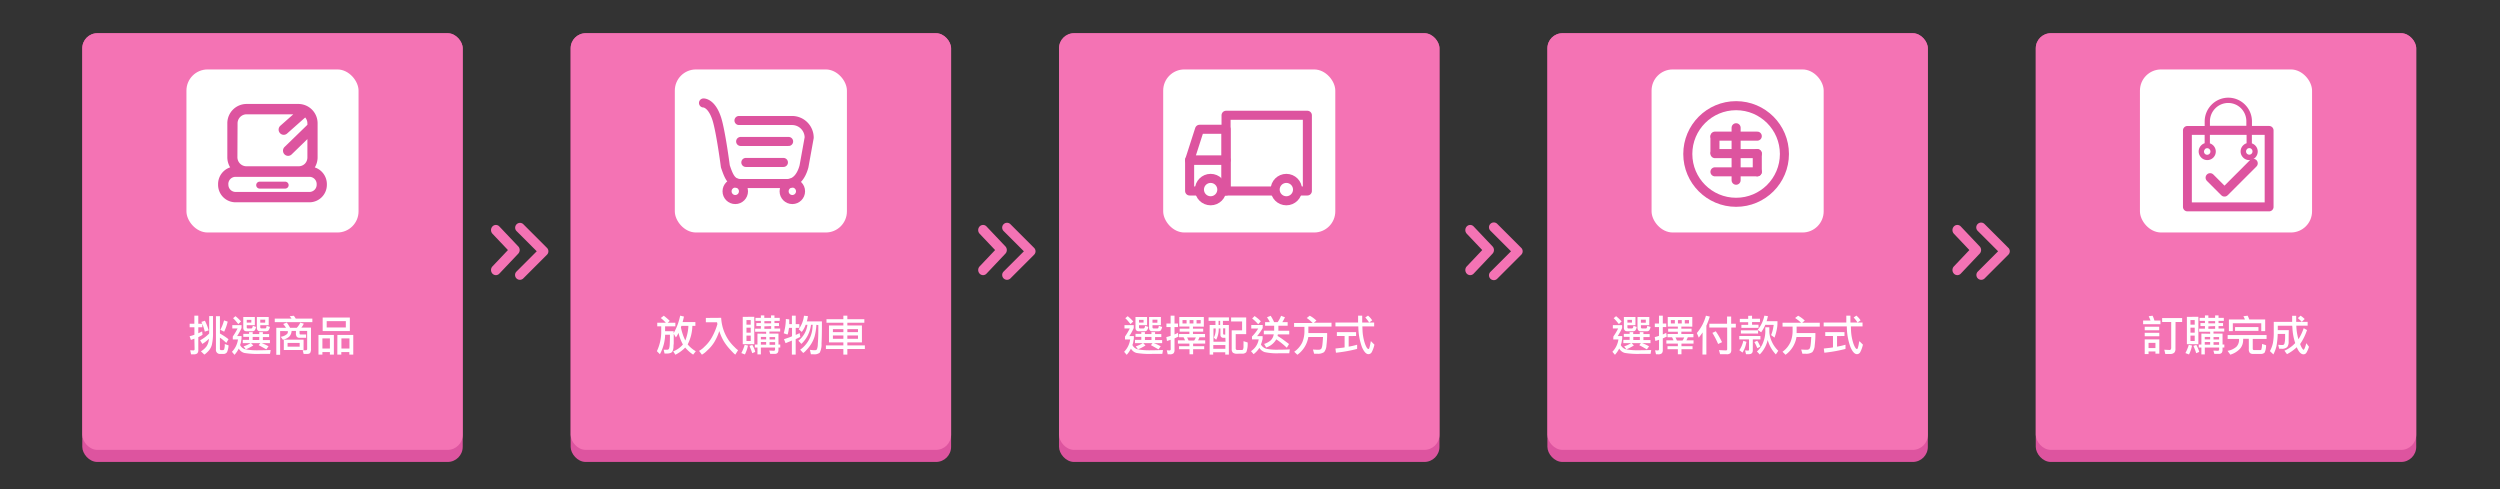 <svg id="圖層_1" data-name="圖層 1" xmlns="http://www.w3.org/2000/svg" viewBox="0 0 828 162"><rect x="0" y="0" width="828" height="162" fill="#333333" stroke="none"/><title>buy-process-diagram</title><rect x="27.25" y="11" width="126" height="142" rx="5" ry="5" style="fill:#dd549f"/><rect x="27.25" y="11" width="126" height="138" rx="5" ry="5" style="fill:#f473b4"/><rect x="61.75" y="23" width="57" height="54" rx="7" ry="7" style="fill:#fff"/><g id="_5" data-name="5"><path d="M171.66,81.62,165.38,75a1.56,1.56,0,0,0-2.28,0,1.77,1.77,0,0,0,0,2.41l5.13,5.41-5.13,5.41a1.77,1.77,0,0,0,0,2.4,1.56,1.56,0,0,0,2.28,0L171.66,84A1.77,1.77,0,0,0,171.66,81.62Zm9.5.48-7.9-7.9A1.6,1.6,0,0,0,171,76.45l6.77,6.77L171,90a1.6,1.6,0,0,0,2.26,2.26l7.9-7.9A1.6,1.6,0,0,0,181.16,82.1Z" style="fill:#f473b4"/></g><g id="_5-2" data-name="5"><path d="M342.5,82.1l-7.9-7.9a1.6,1.6,0,0,0-2.26,2.26l6.77,6.77L332.34,90a1.6,1.6,0,0,0,2.26,2.26l7.9-7.9A1.6,1.6,0,0,0,342.5,82.1Zm-9.5-.48L326.73,75a1.56,1.56,0,0,0-2.28,0,1.77,1.77,0,0,0,0,2.41l5.13,5.41-5.13,5.41a1.77,1.77,0,0,0,0,2.4,1.56,1.56,0,0,0,2.28,0L333,84A1.77,1.77,0,0,0,333,81.62Z" style="fill:#f473b4"/></g><g id="_5-3" data-name="5"><path d="M503.84,82.1l-7.9-7.9a1.6,1.6,0,1,0-2.26,2.26l6.77,6.77L493.68,90a1.6,1.6,0,1,0,2.26,2.26l7.9-7.9A1.6,1.6,0,0,0,503.84,82.1Zm-9.5-.48L488.07,75a1.56,1.56,0,0,0-2.28,0,1.77,1.77,0,0,0,0,2.41l5.13,5.41-5.13,5.41a1.77,1.77,0,0,0,0,2.4,1.56,1.56,0,0,0,2.28,0L494.34,84A1.77,1.77,0,0,0,494.34,81.62Z" style="fill:#f473b4"/></g><g id="_5-4" data-name="5"><path d="M655.68,81.62,649.41,75a1.56,1.56,0,0,0-2.28,0,1.77,1.77,0,0,0,0,2.41l5.13,5.41-5.13,5.41a1.77,1.77,0,0,0,0,2.4,1.56,1.56,0,0,0,2.28,0L655.68,84A1.77,1.77,0,0,0,655.68,81.62Zm9.5.48-7.9-7.9A1.6,1.6,0,0,0,655,76.45l6.77,6.77L655,90a1.6,1.6,0,0,0,2.26,2.26l7.9-7.9A1.6,1.6,0,0,0,665.19,82.1Z" style="fill:#f473b4"/></g><path d="M78,67h24.52a5.79,5.79,0,0,0,5.74-5.83V61a5.83,5.83,0,0,0-4-5.55,6.47,6.47,0,0,0,.93-3.34V40.85a6.39,6.39,0,0,0-6.33-6.42H81.64a6.39,6.39,0,0,0-6.35,6.42V52.09a6.45,6.45,0,0,0,.94,3.34,5.83,5.83,0,0,0-4,5.55v.2A5.79,5.79,0,0,0,78,67Zm.68-26.14a3,3,0,0,1,3-3H97.14l-4.28,3.78a1.73,1.73,0,0,0-.16,2.42,1.67,1.67,0,0,0,2.38.17l6-5.32a3,3,0,0,1,.73,1.95v.49l-.08.06-7.48,7.26a1.73,1.73,0,0,0-.05,2.42,1.67,1.67,0,0,0,2.39.05l5.22-5.07v6A3,3,0,0,1,101,54.2a2.92,2.92,0,0,1-2.09.87H81.63a3,3,0,0,1-3-3ZM75.62,61A2.39,2.39,0,0,1,78,58.57h24.52a2.39,2.39,0,0,1,2.36,2.4v.2a2.39,2.39,0,0,1-2.36,2.4H78a2.39,2.39,0,0,1-2.36-2.4Z" style="fill:#dd549f"/><path d="M86,62.46h8.45a1.14,1.14,0,0,0,0-2.29H86a1.14,1.14,0,0,0,0,2.29Z" style="fill:#dd549f"/><path d="M64.38,112.16l-.46.18-.69.24-.43-1.22.9-.25q.5-.17.69-.25v-2.48H62.82v-1.16h1.55v-2.66h1.3v2.66H67v1.16H65.68v2l.57-.27a5.5,5.5,0,0,0,.7-.36l.13,1.11a5.23,5.23,0,0,1-.69.45l-.71.35v4.24a1.62,1.62,0,0,1-.31,1.11,1.78,1.78,0,0,1-1.29.34h-.8L63,116l1,.06a.39.39,0,0,0,.45-.43Zm4.84,0-.2.21a10.65,10.65,0,0,1-2,1.53l-.74-1.19a12.25,12.25,0,0,0,3-2.25v-5.77h1.27V110a17.28,17.28,0,0,1-.39,4.23,5,5,0,0,1-1.28,2.19q-1,1-1.23,1l-1.11-1.06a6.26,6.26,0,0,0,1.88-1.67,5.07,5.07,0,0,0,.77-2.39A1.46,1.46,0,0,1,69.22,112.12Zm-1.39-2.32q-.08-.31-.13-.5a15.7,15.7,0,0,0-1-2.73l1.16-.39a15.56,15.56,0,0,1,1.16,2.9l.1.29Zm5,2v3.67a.4.4,0,0,0,.45.45h.5a.48.48,0,0,0,.47-.28,5.18,5.18,0,0,0,.2-1.43,2.09,2.09,0,0,1,0-.31l1.25.45a6.38,6.38,0,0,1-.49,2.21,1.35,1.35,0,0,1-1.3.62H73a1.32,1.32,0,0,1-1.48-1.5v-11h1.32v5.74l.5.29a20,20,0,0,1,2.34,1.6l-.73,1.23A18.11,18.11,0,0,0,73.11,112Zm.15-2.6a14.39,14.39,0,0,0,1.13-2.81l.11-.32,1.19.41a16.06,16.06,0,0,1-1.16,3.33Z" style="fill:#fff"/><path d="M77.1,111.46l.14-.21a18.85,18.85,0,0,0,1.44-2.46H76.94v-1.11H80v.94l-.18.41a18.77,18.77,0,0,1-1.29,2.28H80v.78l-.17,1.06a4.46,4.46,0,0,1-.31,1.11,2.66,2.66,0,0,0,1.85,1.46,22.21,22.21,0,0,0,4.39.29q1.68,0,3.22-.07a6.63,6.63,0,0,0,.67,0l-.22,1.27H86.08a25.69,25.69,0,0,1-5.15-.31,3,3,0,0,1-1.85-1.45,8.94,8.94,0,0,1-1.41,2.07l-.85-1a7.26,7.26,0,0,0,2-4.09H77.1Zm1.83-4.13-.83-1a10.59,10.59,0,0,0-.91-.94l.81-.67.32.27a14.8,14.8,0,0,1,1.51,1.47Zm1.48,5.24h2.07v-1H80.58v-1h1.92V110h1.19v.64h2.17V110h1.2v.64h2.07v1H87.06v1H89.4v1h-9Zm4-4.87H81.72v.69q0,.39.36.39h1.15q.38,0,.5-.87l1.06.36a2.56,2.56,0,0,1-.43,1.15,1.05,1.05,0,0,1-.82.29H81.63q-1.06,0-1.06-1.22V105H84.4Zm-.52,6.72a16.91,16.91,0,0,1-2.48,1.29l-.74-1a10.4,10.4,0,0,0,2.41-1.12Zm-.64-8.48H81.72v.9h1.51Zm2.62,5.66H83.68v1h2.17ZM89,107.7H86.2v.64a.38.38,0,0,0,.42.43h1.2a.34.34,0,0,0,.36-.28l.13-.57,1.09.35a2.79,2.79,0,0,1-.49,1.2,1.11,1.11,0,0,1-.78.24h-2q-1.06,0-1.06-1.22V105H89Zm-2.69,5.84.25.08a12,12,0,0,1,2.38,1.08l-.74,1L86.92,115l-1-.55-.25-.13Zm1.54-7.67H86.2v1h1.62Z" style="fill:#fff"/><path d="M103.45,105.53v1.15H91v-1.15h5.57l-.28-.38-.35-.42,1.36-.15a3.94,3.94,0,0,1,.38.5l.28.45Zm-2.83,1.68-.11.21a5.07,5.07,0,0,1-.71,1.09H103v7a2.52,2.52,0,0,1-.26,1.34q-.26.38-1.11.38h-1.06l-.32-1.23,1,0q.48,0,.48-.43V109.6H99.21v.76c0,.28.11.42.32.42h1.85v1.11H99.24a1.26,1.26,0,0,1-.91-.31,1.89,1.89,0,0,1-.32-1.32v-.66H96.58a3,3,0,0,1-.69,1.8,4,4,0,0,1-1.76,1l-.43.14-.71-1a3.85,3.85,0,0,0,1.61-.57q.69-.45.72-.8c0-.24,0-.41.06-.51H92.78v7.84H91.51v-8.93h3.21a6.14,6.14,0,0,0-.43-.64l-.49-.62,1.18-.48.11.15a12,12,0,0,1,.9,1.43l.08.15h2.23a5.91,5.91,0,0,0,1.16-1.72Zm-.08,8.72H94v-3.44h6.55Zm-1.29-2.34h-4v1.22h4Z" style="fill:#fff"/><path d="M105.48,110.94h5.1v6.5h-1.32v-.84h-2.48v.84h-1.3Zm3.78,1.13h-2.48v3.37h2.48Zm-2.39-6.9h9v4.47h-9Zm7.67,1.19H108.2v2.1h6.34Zm-2.8,4.58H117v6.5h-1.3v-.84h-2.66v.84h-1.32Zm4,1.13h-2.66v3.37h2.66Z" style="fill:#fff"/><rect x="189" y="11" width="126" height="142" rx="5" ry="5" style="fill:#dd549f"/><rect x="189" y="11" width="126" height="138" rx="5" ry="5" style="fill:#f473b4"/><rect x="223.5" y="23" width="57" height="54" rx="7" ry="7" style="fill:#fff"/><path d="M223.06,114.71a4.2,4.2,0,0,1-.21,1.36,1.43,1.43,0,0,1-.6.77,3.5,3.5,0,0,1-1.59.24h-.56l-.29-1.25q.5,0,1.11,0a.65.65,0,0,0,.68-.41,5.35,5.35,0,0,0,.22-1.45q.06-1,.06-2.3v-.18q0-.57,0-.63H220.3a14.44,14.44,0,0,1-1.74,6.45l-1-1A15.15,15.15,0,0,0,219,109.5v-1.43h-1.32v-1.19h2.84a13.42,13.42,0,0,0-1.67-1.55l1-.77.43.35q.78.63,1.26,1.09l.28.28-.67.6h2.53v1.19h-3.4v1.62h2.83v.66a19.74,19.74,0,0,0,2.16-5.81l1.26.31-.21.9-.24.92h4.23v1.25h-1a14.12,14.12,0,0,1-1.55,6.15,10.17,10.17,0,0,0,2.69,2.27l-.88,1.11a12.14,12.14,0,0,1-2.63-2.34l-.38.38a12.12,12.12,0,0,1-2.87,2l-.73-1.13a7.79,7.79,0,0,0,3.22-2.27,14.43,14.43,0,0,1-1.34-3.37l-.13-.46-.36.73a4.47,4.47,0,0,1-.5.76l-.71-1.19v1.36q0,1.46,0,1.88C223.08,114.21,223.06,114.53,223.06,114.71Zm2.62-6.79-.08.24-.08.27a17.39,17.39,0,0,0,1.46,4.35,15.59,15.59,0,0,0,1-4.44c0-.11,0-.25,0-.42Z" style="fill:#fff"/><path d="M238.85,105.26a14.61,14.61,0,0,0,2.65,7.67,14.85,14.85,0,0,0,1.82,2.06,7,7,0,0,0,1.13,1l-.9,1.44q-.21,0-1.68-1.61a17.26,17.26,0,0,1-2.27-3,16.87,16.87,0,0,1-1.37-3.18,17.81,17.81,0,0,1-1.67,3.7,12.8,12.8,0,0,1-2.4,2.81,7.35,7.35,0,0,1-1.69,1.32l-.94-1.26a7.22,7.22,0,0,0,1.78-1.37,12.21,12.21,0,0,0,2.63-3.42,20.64,20.64,0,0,0,1.67-4.08l-.13-.6h-3.7v-1.44Z" style="fill:#fff"/><path d="M247.72,114.46a11.49,11.49,0,0,1-1,2.93l-1.19-.45a14,14,0,0,0,1.11-2.74Zm2.1-9.53V114H246v-9.06ZM248.64,106h-1.41v1.54h1.41Zm-1.41,4.19h1.41v-1.67h-1.41Zm0,2.76h1.41v-1.79h-1.41Zm2.91,3.6-1,.43-.13-.39q-.15-.46-.29-.8l-.5-1.23.94-.32.1.17A10.12,10.12,0,0,1,250,116Q250,116.21,250.14,116.53Zm3.61-6v-.69H250.1v-1H252V108h-1.5v-1H252v-.73h-1.78v-1H252v-.8h1.13v.8h2.24v-.8h1.13v.8h1.75v1h-1.75v.73H258v1h-1.5v.8h1.89v1h-3.56v.69h3v3.61h.59v1h-.59v.67a1.82,1.82,0,0,1-.26,1.07,1.25,1.25,0,0,1-1.06.36h-1.41l-.31-1.09,1.43.07q.48,0,.48-.45v-.63H252v2.27h-1.13v-2.27H250v-1h.87v-3.61Zm0,1.85v-.81H252v.81Zm0,1.76v-.88H252v.88Zm1.65-7.07v-.73h-2.24v.73Zm-2.24,1v.8h2.24V108Zm3.56,4.35v-.81h-1.85v.81Zm0,1.76v-.88h-1.85v.88Z" style="fill:#fff"/><path d="M260.79,110.8l-1.22-.42a17.52,17.52,0,0,0,.7-4.35,3.15,3.15,0,0,1,0-.38l1.13.13v.83l0,.74h.88v-2.79h1.26v2.79h1.2v1.25h-1.2v2.32l.6-.25.57-.28.13-.07.22,1.27-.83.41-.7.32v5.12h-1.26v-4.65q-.5.24-1.09.46l-1,.41-.52-1.32,1.43-.48a10.87,10.87,0,0,0,1.23-.49v-2.79h-1l-.18,1.11c-.06.29-.13.6-.22.92Zm9.59-3.22a18.52,18.52,0,0,1-.58,3.83,10.46,10.46,0,0,1-1.41,2.93,12.52,12.52,0,0,1-1.46,1.77,4.09,4.09,0,0,1-.91.8l-1-1.08a9.86,9.86,0,0,0,4.09-7.5l.06-.76h-.57a10.37,10.37,0,0,1-3.18,6.33l-1-1.06a8,8,0,0,0,3-5.26h-.6l-.07.21a7.08,7.08,0,0,1-1.22,2.14l-1-.87a9.58,9.58,0,0,0,1.75-4.49l1.32.13-.17.91a7.19,7.19,0,0,1-.21.83h5v1q0,3.95-.13,6.36a6.09,6.09,0,0,1-.59,3,2.84,2.84,0,0,1-2.1.54c-.35,0-.62,0-.83,0l-.32-1.48a11.58,11.58,0,0,0,1.5.13,1,1,0,0,0,.78-.23,4.78,4.78,0,0,0,.33-1.83q.17-2.07.17-4.94v-.69q0-.57,0-.63Z" style="fill:#fff"/><path d="M280.64,104.56v1.15h5.63v1.19h-5.63v.9h4.83v5.6h-4.83v1h5.8v1.19h-5.8v1.85h-1.32v-1.85h-5.78V114.4h5.78v-1h-4.76v-5.6h4.76v-.9h-5.59v-1.19h5.59v-1.15ZM279.33,110v-1h-3.47v1Zm0,2.21v-1.11h-3.47v1.11Zm4.84-2.21v-1h-3.53v1Zm0,2.21v-1.11h-3.53v1.11Z" style="fill:#fff"/><rect x="350.75" y="11" width="126" height="142" rx="5" ry="5" style="fill:#dd549f"/><rect x="350.75" y="11" width="126" height="138" rx="5" ry="5" style="fill:#f473b4"/><rect x="385.25" y="23" width="57" height="54" rx="7" ry="7" style="fill:#fff"/><path d="M372.6,111.46l.14-.21a18.85,18.85,0,0,0,1.44-2.46h-1.75v-1.11h3.07v.94l-.18.41a18.77,18.77,0,0,1-1.29,2.28h1.5v.78l-.17,1.06a4.46,4.46,0,0,1-.31,1.11,2.66,2.66,0,0,0,1.85,1.46,22.21,22.21,0,0,0,4.39.29q1.68,0,3.22-.07a6.63,6.63,0,0,0,.67,0l-.22,1.27h-3.39a25.69,25.69,0,0,1-5.15-.31,3,3,0,0,1-1.85-1.45,8.94,8.94,0,0,1-1.41,2.07l-.85-1a7.26,7.26,0,0,0,2-4.09H372.6Zm1.83-4.13-.83-1a10.59,10.59,0,0,0-.91-.94l.81-.67.32.27a14.8,14.8,0,0,1,1.51,1.47Zm1.48,5.24H378v-1h-1.92v-1H378V110h1.19v.64h2.17V110h1.2v.64h2.07v1h-2.07v1h2.34v1h-9Zm4-4.87h-2.67v.69q0,.39.36.39h1.15q.38,0,.5-.87l1.06.36a2.56,2.56,0,0,1-.43,1.15,1.05,1.05,0,0,1-.82.29h-1.93q-1.06,0-1.06-1.22V105h3.84Zm-.52,6.72a16.91,16.91,0,0,1-2.48,1.29l-.74-1a10.4,10.4,0,0,0,2.41-1.12Zm-.64-8.48h-1.51v.9h1.51Zm2.62,5.66h-2.17v1h2.17Zm3.12-3.89H381.7v.64a.38.38,0,0,0,.42.43h1.2a.34.34,0,0,0,.36-.28l.13-.57,1.09.35a2.79,2.79,0,0,1-.49,1.2,1.11,1.11,0,0,1-.78.24h-2q-1.06,0-1.06-1.22V105h3.92Zm-2.69,5.84.25.08a12,12,0,0,1,2.38,1.08l-.74,1-1.26-.71-1-.55-.25-.13Zm1.54-7.67H381.7v1h1.62Z" style="fill:#fff"/><path d="M387.72,112.54l-.55.18-.67.21-.2-1.29.78-.2.63-.21v-2.9h-1.39v-1.18h1.39v-2.6H389v2.6h1.15v1.18H389v2.44l.6-.27a1.82,1.82,0,0,0,.53-.28l.17,1.27-.56.25-.74.34v3.82a1.62,1.62,0,0,1-.31,1.1,1.72,1.72,0,0,1-1.27.34h-.67l-.31-1.33.84.06q.46,0,.46-.43Zm7.39-4.38v.7h3.39v1h-3.39v.76h4v1.08h-1.85l-.22.55a3.24,3.24,0,0,1-.22.39l0,.08h2.34v1.09h-4v.85h3.67v1h-3.67v1.68h-1.19v-1.68H390.5v-1h3.43v-.85h-3.81v-1.09h2.37l-.24-.53-.25-.49h-1.5v-1.08h3.43v-.76h-3.22v-1h3.22v-.7h-3.35V105h8.13v3.19ZM391.64,106v1.13H393V106Zm3.86,6.78a3.61,3.61,0,0,0,.32-.5l.25-.52h-2.91a3.28,3.28,0,0,1,.25.49l.24.53ZM394,106v1.13h1.27V106Zm3.67,1.12V106h-1.37v1.13Z" style="fill:#fff"/><path d="M407,107.64v9.8H405.8v-.78h-4v.78h-1.16v-9.8h1.92v-1.36h-2.28v-1.15h6.75v1.15h-2v1.36Zm-1.16,4.24h-.64a.92.92,0,0,1-1-1v-2.09h-.56a7.51,7.51,0,0,1-.85,3.74l-.77-.7a5.86,5.86,0,0,0,.62-2.52q0-.2,0-.52h-.74v4.4h4Zm-4,3.65h4v-1.25h-4Zm2.28-7.9v-1.36h-.53v1.36Zm1.68,1.12h-.7v1.72q0,.36.38.36h.32Zm4,8.4a2.16,2.16,0,0,1-1.5-.37,1.64,1.64,0,0,1-.36-1.18v-6.19h3.44v-2.94h-3.64v-1.32h5v5.52h-3.47v4.66a.53.53,0,0,0,.6.6h1.34a.57.57,0,0,0,.46-.17,2.18,2.18,0,0,0,.18-1q0-.83,0-1.46V113l1.36.42a7.49,7.49,0,0,1-.43,3.21,1.77,1.77,0,0,1-1.48.5Z" style="fill:#fff"/><path d="M414.65,111.46l.24-.24a13.18,13.18,0,0,0,1.83-2.41h-2.3v-1.16h3.79v1a16.28,16.28,0,0,1-1.86,2.67h1.83v.81c0,.12,0,.22-.06.29a10,10,0,0,1-.5,1.69,3,3,0,0,0,1.82,1.41,17.18,17.18,0,0,0,3.86.3q2.1,0,3.89-.11L427,117h-3.36a18.32,18.32,0,0,1-4.78-.38,3.31,3.31,0,0,1-1.76-1.41,7.24,7.24,0,0,1-1.92,2.09l-.85-1a5.75,5.75,0,0,0,2.48-3.53l.07-.35h-2.21Zm2.07-4.09-.31-.32a15,15,0,0,0-1.69-1.57l.8-.8a11.93,11.93,0,0,1,2.07,1.74Zm6,5a5.93,5.93,0,0,1-3.37,2.72l-.67-1.18a6.3,6.3,0,0,0,2.18-1.18,3.5,3.5,0,0,0,1-2h-3.28v-1.22H422l0-.78v-.85h-3V106.7h1.57q-.21-.45-.41-.78l-.53-.84,1.22-.49a14.81,14.81,0,0,1,1.06,1.93l.08.18h1.15a8.19,8.19,0,0,0,1-1.75l.15-.36,1.29.5-.48.94a4,4,0,0,1-.42.67h1.79v1.19H423.4v.88l0,.76H427v1.22h-3.78l-.08.52a23.68,23.68,0,0,1,2,1.34l1.79,1.33-.74,1.23A23.87,23.87,0,0,0,422.74,112.41Z" style="fill:#fff"/><path d="M433.1,105.54l-.31-.22,1-.76a10.43,10.43,0,0,1,2.21,1.62l-.85.7H441v1.29h-7.67v.92q0,.74,0,1.22h6.22a30.69,30.69,0,0,1-.23,4.11,3.87,3.87,0,0,1-.78,2.2,3.52,3.52,0,0,1-2.3.53q-.66,0-1,0l-.39-1.39q.77.07,1.51.07h.43a1.06,1.06,0,0,0,.83-.34,3,3,0,0,0,.31-1q.13-.75.25-2.88h-4.86a9,9,0,0,1-3.63,5.89l-1.05-1a7.92,7.92,0,0,0,2.68-3.12,9.57,9.57,0,0,0,.71-3.79v-1.33H428.6v-1.29h6.15A13.63,13.63,0,0,0,433.1,105.54Z" style="fill:#fff"/><path d="M455.12,106.83v1.27h-3.91l.06,1.4a16,16,0,0,0,.83,4.4q.64,1.69,1.13,1.69c.11,0,.2-.09.27-.27a13.2,13.2,0,0,0,.36-1.51q.06-.31.17-.84l1.18,1.18a10,10,0,0,1-.87,2.44,1.26,1.26,0,0,1-1.1.71q-1.13,0-2.14-2.29a20.33,20.33,0,0,1-1.22-6.91H442.3v-1.27h7.5v-2.27h1.36v2.27Zm-8.44,4.47v3.51a24,24,0,0,0,2.8-.64v1.39a46.7,46.7,0,0,1-6.3,1.18l-.71.08-.17-1.39,1.46-.17q.9-.08,1.57-.2v-3.77h-2.56V110h6.37v1.29Zm6.79-4.48-.14-.21a13.21,13.21,0,0,0-1.15-1.46l.9-.62a7.36,7.36,0,0,1,1.4,1.57Z" style="fill:#fff"/><rect x="512.5" y="11" width="126" height="142" rx="5" ry="5" style="fill:#dd549f"/><rect x="512.5" y="11" width="126" height="138" rx="5" ry="5" style="fill:#f473b4"/><rect x="547" y="23" width="57" height="54" rx="7" ry="7" style="fill:#fff"/><path d="M534.35,111.46l.14-.21a18.83,18.83,0,0,0,1.44-2.46h-1.75v-1.11h3.07v.94l-.18.41a18.77,18.77,0,0,1-1.29,2.28h1.5v.78l-.17,1.06a4.47,4.47,0,0,1-.31,1.11,2.65,2.65,0,0,0,1.85,1.46A22.21,22.21,0,0,0,543,116q1.68,0,3.22-.07a6.61,6.61,0,0,0,.67,0l-.22,1.27h-3.39a25.67,25.67,0,0,1-5.14-.31,3,3,0,0,1-1.86-1.45,8.94,8.94,0,0,1-1.41,2.07l-.85-1a7.27,7.27,0,0,0,2-4.09h-1.71Zm1.83-4.13-.83-1a10.44,10.44,0,0,0-.91-.94l.81-.67.32.27a14.8,14.8,0,0,1,1.51,1.47Zm1.48,5.24h2.07v-1h-1.92v-1h1.92V110h1.19v.64h2.17V110h1.21v.64h2.07v1h-2.07v1h2.34v1h-9Zm4-4.87H539v.69q0,.39.36.39h1.15q.38,0,.5-.87l1.06.36a2.57,2.57,0,0,1-.43,1.15,1.05,1.05,0,0,1-.82.29h-1.93q-1.06,0-1.06-1.22V105h3.84Zm-.52,6.72a16.93,16.93,0,0,1-2.48,1.29l-.74-1a10.4,10.4,0,0,0,2.41-1.12Zm-.64-8.48H539v.9h1.51Zm2.62,5.66h-2.17v1h2.17Zm3.12-3.89h-2.77v.64q0,.44.42.43h1.2a.34.34,0,0,0,.36-.28l.13-.57,1.09.35a2.79,2.79,0,0,1-.49,1.2,1.11,1.11,0,0,1-.78.24h-2q-1.06,0-1.06-1.22V105h3.92Zm-2.69,5.84.25.08a12,12,0,0,1,2.38,1.08l-.74,1-1.26-.71-1-.55-.25-.13Zm1.54-7.67h-1.62v1h1.62Z" style="fill:#fff"/><path d="M549.47,112.54l-.55.18-.67.21-.2-1.29.78-.2.63-.21v-2.9h-1.39v-1.18h1.39v-2.6h1.26v2.6h1.15v1.18h-1.15v2.44l.6-.27a1.82,1.82,0,0,0,.53-.28l.17,1.27-.56.25-.74.34v3.82a1.62,1.62,0,0,1-.31,1.1,1.72,1.72,0,0,1-1.27.34h-.67l-.31-1.33.84.06q.46,0,.46-.43Zm7.39-4.38v.7h3.39v1h-3.39v.76h4v1.08H559l-.22.55a3.36,3.36,0,0,1-.22.39l0,.08h2.34v1.09h-4v.85h3.67v1h-3.67v1.68h-1.19v-1.68h-3.43v-1h3.43v-.85h-3.81v-1.09h2.37l-.24-.53-.25-.49h-1.5v-1.08h3.43v-.76h-3.22v-1h3.22v-.7h-3.35V105h8.13v3.19ZM553.39,106v1.13h1.32V106Zm3.86,6.78a3.61,3.61,0,0,0,.32-.5l.25-.52h-2.91a3.37,3.37,0,0,1,.25.49l.24.53ZM555.73,106v1.13H557V106Zm3.67,1.12V106H558v1.13Z" style="fill:#fff"/><path d="M563.91,110.09q-.22.36-.62.88l-.66.85L562,110.3a14.65,14.65,0,0,0,3-5.74l1.29.29-.08.25a26.1,26.1,0,0,1-1.06,2.77v9.56h-1.3Zm8.13-1.62h-5.91v-1.25H572v-2.39h1.36v2.39h1.54v1.25H573.4v7.41a1.62,1.62,0,0,1-.31,1.1,1.73,1.73,0,0,1-1.27.34H569.7l-.38-1.37,2.27.11a.39.39,0,0,0,.45-.43Zm-3,5.46a26.44,26.44,0,0,0-1.9-3.68l1.12-.53a23.48,23.48,0,0,1,1.78,3c.07.16.18.36.31.6Z" style="fill:#fff"/><path d="M578.44,113.21l-.14.56a8.76,8.76,0,0,1-1.18,3l-1.06-.78a8.46,8.46,0,0,0,1.32-3.11Zm2.09,2.65V116q0,1.3-1.25,1.3h-1l-.31-1.25.88.06a.61.61,0,0,0,.34-.06c.05,0,.08-.15.08-.33v-3.32h-3.22v-1.11h7v1.11h-2.52Zm-.25-11.3v1h2.62v1.11h-2.62v.88h2.14v1.05h-5.67V107.6H579v-.88h-2.77v-1.11H579v-1Zm2,4.84v1.06h-5.7V109.4Zm-.24,5.92-.2-.43a12.67,12.67,0,0,0-.8-1.6l.94-.43a6,6,0,0,1,.57.94l.5,1Zm2.63-5.56v-1.36H586v1.36a8.37,8.37,0,0,0,.77,3.25,9.76,9.76,0,0,0,2.2,3.18l-.81,1.19a11.19,11.19,0,0,1-2.7-4.8,10,10,0,0,1-2.63,4.82l-.94-1a7,7,0,0,0,2.09-3.06A10.14,10.14,0,0,0,584.68,109.77Zm0-2.18a10.94,10.94,0,0,1-.74,1.48l-.63,1-1.16-.81a10.79,10.79,0,0,0,2.21-4.7l1.19.15-.21.91a6.46,6.46,0,0,1-.24.78h3.6v1a11.38,11.38,0,0,1-.26,1.92,15.86,15.86,0,0,1-.71,2.51l-1.13-.84a11.52,11.52,0,0,0,.76-2.8l.11-.57Z" style="fill:#fff"/><path d="M594.85,105.54l-.31-.22,1-.76a10.43,10.43,0,0,1,2.21,1.62l-.85.7h5.81v1.29h-7.67v.92q0,.74,0,1.22h6.22a30.7,30.7,0,0,1-.23,4.11,3.88,3.88,0,0,1-.78,2.2,3.52,3.52,0,0,1-2.3.53c-.44,0-.79,0-1,0l-.39-1.39q.77.07,1.51.07h.43a1.05,1.05,0,0,0,.83-.34,3,3,0,0,0,.31-1q.13-.75.25-2.88H595a9,9,0,0,1-3.63,5.89l-1-1A7.92,7.92,0,0,0,593,113.3a9.56,9.56,0,0,0,.71-3.79v-1.33h-3.33v-1.29h6.15A13.61,13.61,0,0,0,594.85,105.54Z" style="fill:#fff"/><path d="M616.87,106.83v1.27H613l.06,1.4a16,16,0,0,0,.83,4.4q.64,1.69,1.13,1.69c.11,0,.2-.09.27-.27a13.24,13.24,0,0,0,.36-1.51c0-.21.09-.49.17-.84l1.18,1.18a10,10,0,0,1-.87,2.44,1.26,1.26,0,0,1-1.1.71q-1.13,0-2.14-2.29a20.33,20.33,0,0,1-1.22-6.91H604v-1.27h7.5v-2.27h1.36v2.27Zm-8.44,4.47v3.51a24,24,0,0,0,2.8-.64v1.39a46.74,46.74,0,0,1-6.3,1.18l-.71.08-.17-1.39,1.46-.17q.9-.08,1.57-.2v-3.77h-2.56V110h6.37v1.29Zm6.79-4.48-.14-.21a13.16,13.16,0,0,0-1.15-1.46l.9-.62a7.38,7.38,0,0,1,1.4,1.57Z" style="fill:#fff"/><rect x="674.25" y="11" width="126" height="142" rx="5" ry="5" style="fill:#dd549f"/><rect x="674.25" y="11" width="126" height="138" rx="5" ry="5" style="fill:#f473b4"/><rect x="708.75" y="23" width="57" height="54" rx="7" ry="7" style="fill:#fff"/><path d="M712.25,106.16l-.24-.62-.35-.81,1.26-.17a6.35,6.35,0,0,1,.38.84l.24.76h2v1.22H709.8v-1.22Zm-1.92,2.06h4.8v1.16h-4.8Zm0,2h4.84v1.16h-4.84Zm0,2.18h4.84v4.73h-1.29v-.73H711.6v.87h-1.27Zm3.56,1.15H711.6v1.72h2.28Zm6.62,1.82v.2a1.72,1.72,0,0,1-.41,1.25,2,2,0,0,1-1.43.42h-1.53l-.32-1.41,1.57.08h.22q.49-.07.49-.73v-8.54h-3v-1.3h6.62v1.3h-2.18Z" style="fill:#fff"/><path d="M726,114.46a11.53,11.53,0,0,1-1,2.93l-1.19-.45a14,14,0,0,0,1.11-2.74Zm2.1-9.53V114H724.3v-9.06ZM726.89,106h-1.41v1.54h1.41Zm-1.41,4.19h1.41v-1.67h-1.41Zm0,2.76h1.41v-1.79h-1.41Zm2.91,3.6-1,.43-.13-.39c-.1-.31-.2-.57-.29-.8l-.5-1.23.94-.32.1.17a10.12,10.12,0,0,1,.73,1.64C728.26,116.15,728.31,116.32,728.39,116.53Zm3.61-6v-.69h-3.65v-1h1.93V108h-1.5v-1h1.5v-.73H728.5v-1h1.78v-.8h1.13v.8h2.24v-.8h1.13v.8h1.75v1h-1.75v.73h1.5v1h-1.5v.8h1.89v1h-3.56v.69h3v3.61h.59v1h-.59v.67a1.82,1.82,0,0,1-.26,1.07,1.25,1.25,0,0,1-1.06.36h-1.41l-.31-1.09,1.43.07c.32,0,.48-.15.48-.45v-.63h-4.75v2.27h-1.13v-2.27h-.87v-1h.87v-3.61Zm0,1.85v-.81h-1.78v.81Zm0,1.76v-.88h-1.78v.88Zm1.65-7.07v-.73h-2.24v.73Zm-2.24,1v.8h2.24V108Zm3.56,4.35v-.81h-1.85v.81Zm0,1.76v-.88h-1.85v.88Z" style="fill:#fff"/><path d="M744.81,112.22h-1.88v.42a4.32,4.32,0,0,1-1,2.82,7.16,7.16,0,0,1-3.25,2l-.92-1.27a5.78,5.78,0,0,0,2.93-1.34,3.22,3.22,0,0,0,.88-2.35v-.18a.22.22,0,0,0,0-.07H737.8v-1.27h12.89v1.27h-4.58v3.21a.43.43,0,0,0,.49.49h1.83a.78.78,0,0,0,.49-.1,5.07,5.07,0,0,0,.25-1.48c0-.11,0-.26.06-.45l1.29.41a5.29,5.29,0,0,1-.5,2.49,1.93,1.93,0,0,1-1.43.4h-2.38a1.44,1.44,0,0,1-1.06-.34,1.82,1.82,0,0,1-.34-1.28Zm-1.3-6.41-.22-.53a2.46,2.46,0,0,0-.29-.55l1.43-.17.28.6.24.64h5.28v3.86h-1.3v-2.6h-9.42v2.6h-1.3v-3.86Zm-3.25,2.52H748v1.25h-7.76Z" style="fill:#fff"/><path d="M758,113.1a2.82,2.82,0,0,1-.48,1.85,2.53,2.53,0,0,1-1.93.55,7.17,7.17,0,0,1-.73,0l-.31-1.3q.74.07,1.32.07a.69.69,0,0,0,.74-.47,8.44,8.44,0,0,0,.22-2q0-.42,0-1.2h-2.45a25.89,25.89,0,0,1-.43,4.11,12.14,12.14,0,0,1-1,2.67l-1.15-1.09a10.1,10.1,0,0,0,1-2.72,18.56,18.56,0,0,0,.27-3.52c0-.17,0-.32,0-.46s0-.27,0-.39v-2.6h6.09v-2h1.34v2h3.79v1.26h-3.75a18.23,18.23,0,0,0,.7,4.51,16.53,16.53,0,0,0,1.74-3.68l1.11.62-.28.77a17.84,17.84,0,0,1-2,3.85,5.53,5.53,0,0,0,.6,1.34q.36.57.52.57.35,0,.92-2.18l.88,1.19a8.23,8.23,0,0,1-.81,1.91,1.14,1.14,0,0,1-1,.59q-1.25,0-2.24-2.35l-.18.17a14.25,14.25,0,0,1-3.05,2.13l-.85-1.16a10.19,10.19,0,0,0,3.57-2.52,18.6,18.6,0,0,1-.92-5l-.07-.74H754.4v1.47h3.65Q758,111.14,758,113.1Zm4.35-6.51q-.25-.28-.62-.62l-.69-.62.92-.8.73.55q.18.14.5.45l.13.11Z" style="fill:#fff"/><path d="M244.75,39.91h17.57A5.68,5.68,0,0,1,268,45.59l-1.72,9.52c-.8,3-2.54,5.68-5.67,5.68H245.34c-3.13,0-4-2.49-5.1-5.68,0,0-1.52-11.71-2.86-15.82C235.64,34,233,34.1,233,34.1" style="fill:none;stroke:#dd549f;stroke-linecap:round;stroke-linejoin:round;stroke-width:3px"/><line x1="245.3" y1="46.85" x2="261.19" y2="46.85" style="fill:none;stroke:#dd549f;stroke-linecap:round;stroke-linejoin:round;stroke-width:3px"/><line x1="247.02" y1="53.8" x2="259.47" y2="53.8" style="fill:none;stroke:#dd549f;stroke-linecap:round;stroke-linejoin:round;stroke-width:3px"/><ellipse cx="243.52" cy="63.36" rx="2.72" ry="2.73" style="fill:none;stroke:#dd549f;stroke-linecap:round;stroke-linejoin:round;stroke-width:3px"/><ellipse cx="262.42" cy="63.36" rx="2.72" ry="2.73" style="fill:none;stroke:#dd549f;stroke-linecap:round;stroke-linejoin:round;stroke-width:3px"/><rect x="406.07" y="38.18" width="26.93" height="25.07" style="fill:none;stroke:#dd549f;stroke-linecap:round;stroke-linejoin:round;stroke-width:3px"/><rect x="394" y="53.04" width="12.07" height="10.21" style="fill:none;stroke:#dd549f;stroke-linecap:round;stroke-linejoin:round;stroke-width:3px"/><polygon points="406.07 53.04 394 53.04 397.29 42.82 406.07 42.82 406.07 53.04" style="fill:none;stroke:#dd549f;stroke-linecap:round;stroke-linejoin:round;stroke-width:3px"/><circle cx="400.96" cy="62.79" r="3.71" style="fill:#fff;stroke:#dd549f;stroke-linecap:round;stroke-linejoin:round;stroke-width:3px"/><circle cx="426.04" cy="62.79" r="3.71" style="fill:#fff;stroke:#dd549f;stroke-linecap:round;stroke-linejoin:round;stroke-width:3px"/><circle cx="575" cy="51" r="16" style="fill:#fff;stroke:#dd549f;stroke-linecap:round;stroke-linejoin:round;stroke-width:3px"/><line x1="575" y1="59.69" x2="575" y2="42.31" style="fill:#fff;stroke:#dd549f;stroke-linecap:round;stroke-linejoin:round;stroke-width:3px"/><line x1="582.01" y1="45.09" x2="567.99" y2="45.09" style="fill:#fff;stroke:#dd549f;stroke-linecap:round;stroke-linejoin:round;stroke-width:3px"/><line x1="582.01" y1="50.88" x2="567.99" y2="50.88" style="fill:#fff;stroke:#dd549f;stroke-linecap:round;stroke-linejoin:round;stroke-width:3px"/><line x1="582.01" y1="56.91" x2="567.99" y2="56.91" style="fill:#fff;stroke:#dd549f;stroke-linecap:round;stroke-linejoin:round;stroke-width:3px"/><line x1="567.99" y1="50.51" x2="567.99" y2="45.37" style="fill:#fff;stroke:#dd549f;stroke-linecap:round;stroke-linejoin:round;stroke-width:3px"/><line x1="582.01" y1="56.88" x2="582.01" y2="50.88" style="fill:#fff;stroke:#dd549f;stroke-linecap:round;stroke-linejoin:round;stroke-width:3px"/><path d="M751.55,41.72h-5.7V40.21a7.87,7.87,0,0,0-2.25-5.5l-.05-.05a7.78,7.78,0,0,0-11-.06l-.06.06h0a7.86,7.86,0,0,0-2.3,5.55v1.52h-5.71A1.47,1.47,0,0,0,723,43.2V68.52A1.47,1.47,0,0,0,724.47,70h27.07A1.47,1.47,0,0,0,753,68.53h0V43.2a1.47,1.47,0,0,0-1.46-1.48h0Zm-7.31,7.62h0a1.07,1.07,0,0,1,.69-.28H745a1,1,0,0,1,.72.32h0a1.1,1.1,0,0,1,0,1.53h0a1.07,1.07,0,0,1-.76.32,1.1,1.1,0,0,1-.76-.32l0,0a1.08,1.08,0,0,1,0-1.51l0,0h0Zm-12.31-9.14h0a6.09,6.09,0,0,1,1.78-4.31h0a6,6,0,0,1,8.54,0l0,0,0,0a6.08,6.08,0,0,1,1.74,4.26v1.52H731.93V40.21Zm-1.64,9.17h0l0,0a1.08,1.08,0,0,1,.7-.28h.07a1,1,0,0,1,.72.32h0a1.08,1.08,0,0,1,0,1.53h0a1.08,1.08,0,0,1-.76.32,1.11,1.11,0,0,1-.77-.32l0,0a1.08,1.08,0,0,1-.29-.73,1.12,1.12,0,0,1,.32-.77Zm19.8,17.67H725.94V44.67h4.24v2.77a2.76,2.76,0,0,0-1.07.64l-.06.05a2.84,2.84,0,0,0-.05,4l.05.06a2.82,2.82,0,0,0,4,0l0,0h0a2.85,2.85,0,0,0,0-4h0a2.82,2.82,0,0,0-1.13-.7V44.67h12.15v2.77a2.79,2.79,0,0,0-1.07.64l-.06.05a2.84,2.84,0,0,0-.05,4l.05.06a2.82,2.82,0,0,0,4,0l0,0h0a2.85,2.85,0,0,0,0-4h0a2.86,2.86,0,0,0-1.12-.7V44.67h4.24V67.05h0Z" style="fill:#dd549f"/><polyline points="746.27 54.09 736.75 63.61 731.99 58.85" style="fill:none;stroke:#dd549f;stroke-linecap:round;stroke-linejoin:round;stroke-width:3px"/></svg>